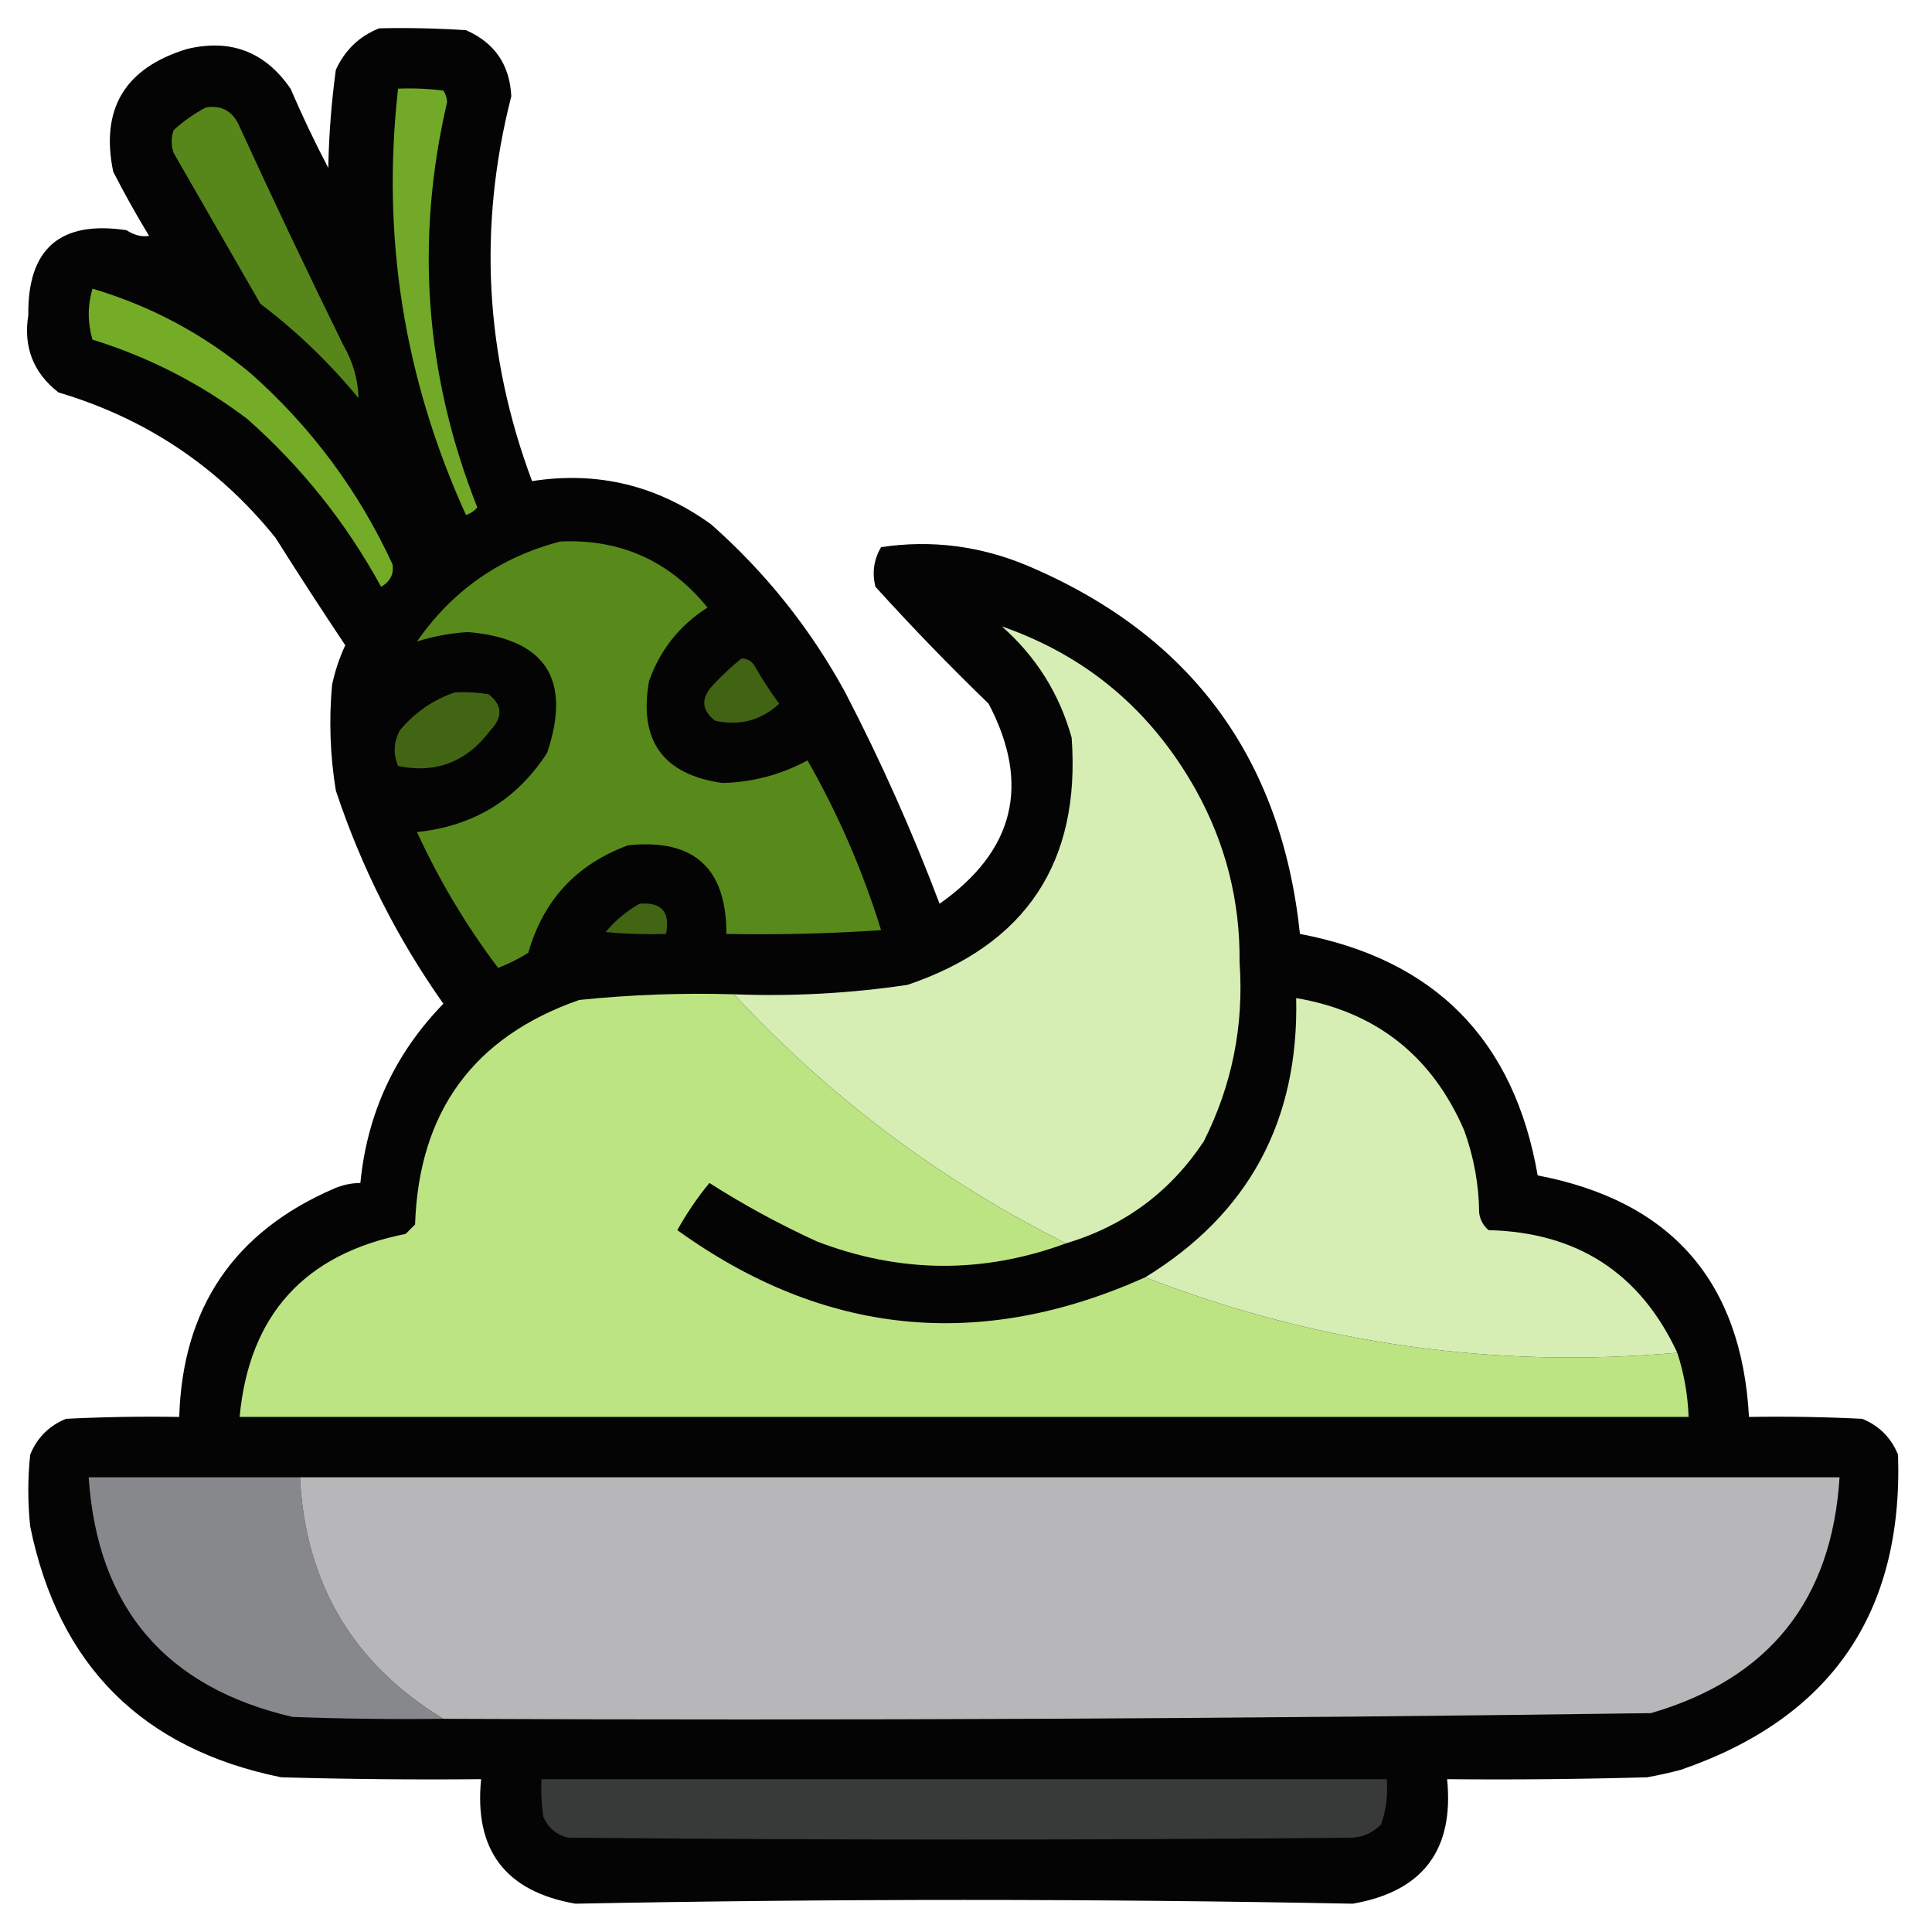 <?xml version="1.0" encoding="UTF-8"?>
<!DOCTYPE svg PUBLIC "-//W3C//DTD SVG 1.1//EN" "http://www.w3.org/Graphics/SVG/1.1/DTD/svg11.dtd">
<svg xmlns="http://www.w3.org/2000/svg" version="1.1" width="512px" height="512px" style="shape-rendering:geometricPrecision; text-rendering:geometricPrecision; image-rendering:optimizeQuality; fill-rule:evenodd; clip-rule:evenodd" xmlns:xlink="http://www.w3.org/1999/xlink">
<g><path style="opacity:0.981" fill="#000100" d="M 100.5,7.5 C 108.174,7.334 115.841,7.5 123.5,8C 131.088,11.333 135.088,17.167 135.5,25.5C 126.659,60.067 128.493,94.067 141,127.5C 158.359,124.798 174.192,128.631 188.5,139C 202.934,151.766 214.767,166.599 224,183.5C 233.431,201.694 241.765,220.361 249,239.5C 268.86,225.517 273.193,207.85 262,186.5C 251.636,176.471 241.636,166.137 232,155.5C 231.071,151.756 231.571,148.256 233.5,145C 246.862,142.998 259.862,144.665 272.5,150C 315.596,168.344 339.596,200.844 344.5,247.5C 380.29,254.289 401.29,275.623 407.5,311.5C 442.87,318.25 461.537,339.583 463.5,375.5C 473.506,375.334 483.506,375.5 493.5,376C 498,377.833 501.167,381 503,385.5C 504.371,427.464 485.204,455.298 445.5,469C 442.529,469.794 439.529,470.461 436.5,471C 418.836,471.5 401.17,471.667 383.5,471.5C 385.39,490.274 377.057,501.274 358.5,504.5C 289.833,503.167 221.167,503.167 152.5,504.5C 133.943,501.274 125.61,490.274 127.5,471.5C 109.83,471.667 92.163,471.5 74.5,471C 37.667,463.5 15.5,441.333 8,404.5C 7.333,398.167 7.333,391.833 8,385.5C 9.833,381 13,377.833 17.5,376C 27.494,375.5 37.494,375.334 47.5,375.5C 48.36,346.602 62.027,326.436 88.5,315C 90.74,314.023 93.073,313.523 95.5,313.5C 97.309,295.051 104.643,279.218 117.5,266C 105.225,248.618 95.725,229.784 89,209.5C 87.481,200.219 87.147,190.886 88,181.5C 88.773,177.847 89.94,174.347 91.5,171C 85.209,161.585 79.042,152.085 73,142.5C 57.883,123.733 38.716,110.9 15.5,104C 8.817,98.792 6.15,91.958 7.5,83.5C 7.296,65.875 15.963,58.375 33.5,61C 35.618,62.345 37.618,62.845 39.5,62.5C 36.133,56.961 32.966,51.294 30,45.5C 26.574,28.868 33.074,18.034 49.5,13C 61.084,10.194 70.25,13.694 77,23.5C 80.061,30.621 83.394,37.621 87,44.5C 87.161,35.783 87.828,27.116 89,18.5C 91.437,13.226 95.271,9.56 100.5,7.5 Z"/></g>
<g><path style="opacity:1" fill="#72a928" d="M 105.5,23.5 C 109.514,23.334 113.514,23.501 117.5,24C 118.081,24.893 118.415,25.893 118.5,27C 109.961,63.655 112.628,99.489 126.5,134.5C 125.672,135.415 124.672,136.081 123.5,136.5C 107.052,100.347 101.052,62.681 105.5,23.5 Z"/></g>
<g><path style="opacity:1" fill="#57871b" d="M 54.5,28.5 C 58.317,27.826 61.15,29.159 63,32.5C 72.06,52.288 81.394,71.954 91,91.5C 93.544,95.893 94.877,100.56 95,105.5C 87.297,96.129 78.63,87.796 69,80.5C 61.333,67.167 53.667,53.833 46,40.5C 45.333,38.5 45.333,36.5 46,34.5C 48.637,32.109 51.47,30.109 54.5,28.5 Z"/></g>
<g><path style="opacity:1" fill="#74ac28" d="M 24.5,76.5 C 40.041,81.104 54.041,88.604 66.5,99C 82.535,113.248 95.035,130.081 104,149.5C 104.449,152.094 103.449,154.094 101,155.5C 91.767,138.599 79.934,123.766 65.5,111C 53.116,101.641 39.449,94.641 24.5,90C 23.194,85.501 23.194,81.001 24.5,76.5 Z"/></g>
<g><path style="opacity:1" fill="#58891b" d="M 148.5,143.5 C 164.426,142.796 177.426,148.629 187.5,161C 180.083,165.746 174.917,172.246 172,180.5C 169.223,196.298 175.723,205.298 191.5,207.5C 199.512,207.289 207.012,205.289 214,201.5C 222.152,215.802 228.652,230.802 233.5,246.5C 219.863,247.427 206.196,247.76 192.5,247.5C 192.544,230.045 183.877,222.211 166.5,224C 152.837,228.997 144.004,238.497 140,252.5C 137.473,254.097 134.806,255.43 132,256.5C 123.587,245.356 116.42,233.356 110.5,220.5C 125.455,218.949 136.955,211.949 145,199.5C 151.561,179.958 144.561,169.291 124,167.5C 119.289,167.81 114.789,168.643 110.5,170C 119.912,156.464 132.579,147.63 148.5,143.5 Z"/></g>
<g><path style="opacity:1" fill="#d6eeb3" d="M 282.5,329.5 C 249.231,312.853 219.898,290.853 194.5,263.5C 209.93,264.096 225.263,263.262 240.5,261C 271.903,250.354 286.403,228.521 284,195.5C 280.753,183.84 274.586,174.007 265.5,166C 288.039,173.851 305.205,188.351 317,209.5C 324.831,223.657 328.664,238.824 328.5,255C 329.679,271.769 326.513,287.603 319,302.5C 310.109,315.886 297.942,324.886 282.5,329.5 Z"/></g>
<g><path style="opacity:1" fill="#416414" d="M 196.5,174.5 C 198.017,174.511 199.184,175.177 200,176.5C 201.97,179.968 204.136,183.301 206.5,186.5C 201.69,190.932 196.023,192.432 189.5,191C 185.859,188.155 185.692,184.988 189,181.5C 191.396,178.933 193.896,176.6 196.5,174.5 Z"/></g>
<g><path style="opacity:1" fill="#426514" d="M 120.5,183.5 C 123.518,183.335 126.518,183.502 129.5,184C 133.141,186.845 133.308,190.012 130,193.5C 123.702,201.913 115.536,205.079 105.5,203C 104.146,199.791 104.313,196.624 106,193.5C 109.977,188.774 114.811,185.441 120.5,183.5 Z"/></g>
<g><path style="opacity:1" fill="#426514" d="M 169.5,239.5 C 175.329,239 177.663,241.666 176.5,247.5C 171.156,247.666 165.823,247.499 160.5,247C 163.106,243.882 166.106,241.382 169.5,239.5 Z"/></g>
<g><path style="opacity:1" fill="#bde482" d="M 194.5,263.5 C 219.898,290.853 249.231,312.853 282.5,329.5C 260.49,337.602 238.49,337.435 216.5,329C 206.584,324.461 197.084,319.295 188,313.5C 184.806,317.377 181.973,321.544 179.5,326C 218.342,353.987 259.675,358.154 303.5,338.5C 348.851,356.112 395.851,362.779 444.5,358.5C 446.289,363.999 447.289,369.666 447.5,375.5C 319.5,375.5 191.5,375.5 63.5,375.5C 66.04,348.455 80.707,332.288 107.5,327C 108.333,326.167 109.167,325.333 110,324.5C 111.007,294.605 125.507,274.772 153.5,265C 167.115,263.594 180.782,263.094 194.5,263.5 Z"/></g>
<g><path style="opacity:1" fill="#d6eeb3" d="M 444.5,358.5 C 395.851,362.779 348.851,356.112 303.5,338.5C 330.904,321.707 344.237,297.04 343.5,264.5C 364.609,268.101 379.443,279.768 388,299.5C 390.588,306.6 391.921,313.933 392,321.5C 392.273,323.329 393.107,324.829 394.5,326C 418.022,326.577 434.689,337.411 444.5,358.5 Z"/></g>
<g><path style="opacity:1" fill="#87888c" d="M 79.5,391.5 C 80.904,419.659 93.571,440.992 117.5,455.5C 104.163,455.667 90.829,455.5 77.5,455C 43.821,447.155 25.821,425.989 23.5,391.5C 42.167,391.5 60.833,391.5 79.5,391.5 Z"/></g>
<g><path style="opacity:1" fill="#b7b7ba" d="M 79.5,391.5 C 215.5,391.5 351.5,391.5 487.5,391.5C 485.468,424.074 468.801,444.907 437.5,454C 330.86,455.485 224.193,455.985 117.5,455.5C 93.571,440.992 80.904,419.659 79.5,391.5 Z"/></g>
<g><path style="opacity:1" fill="#383939" d="M 143.5,471.5 C 218.167,471.5 292.833,471.5 367.5,471.5C 367.854,475.637 367.354,479.637 366,483.5C 363.958,485.604 361.458,486.771 358.5,487C 289.167,487.667 219.833,487.667 150.5,487C 147.417,486.214 145.251,484.381 144,481.5C 143.502,478.183 143.335,474.85 143.5,471.5 Z"/></g>
</svg>
